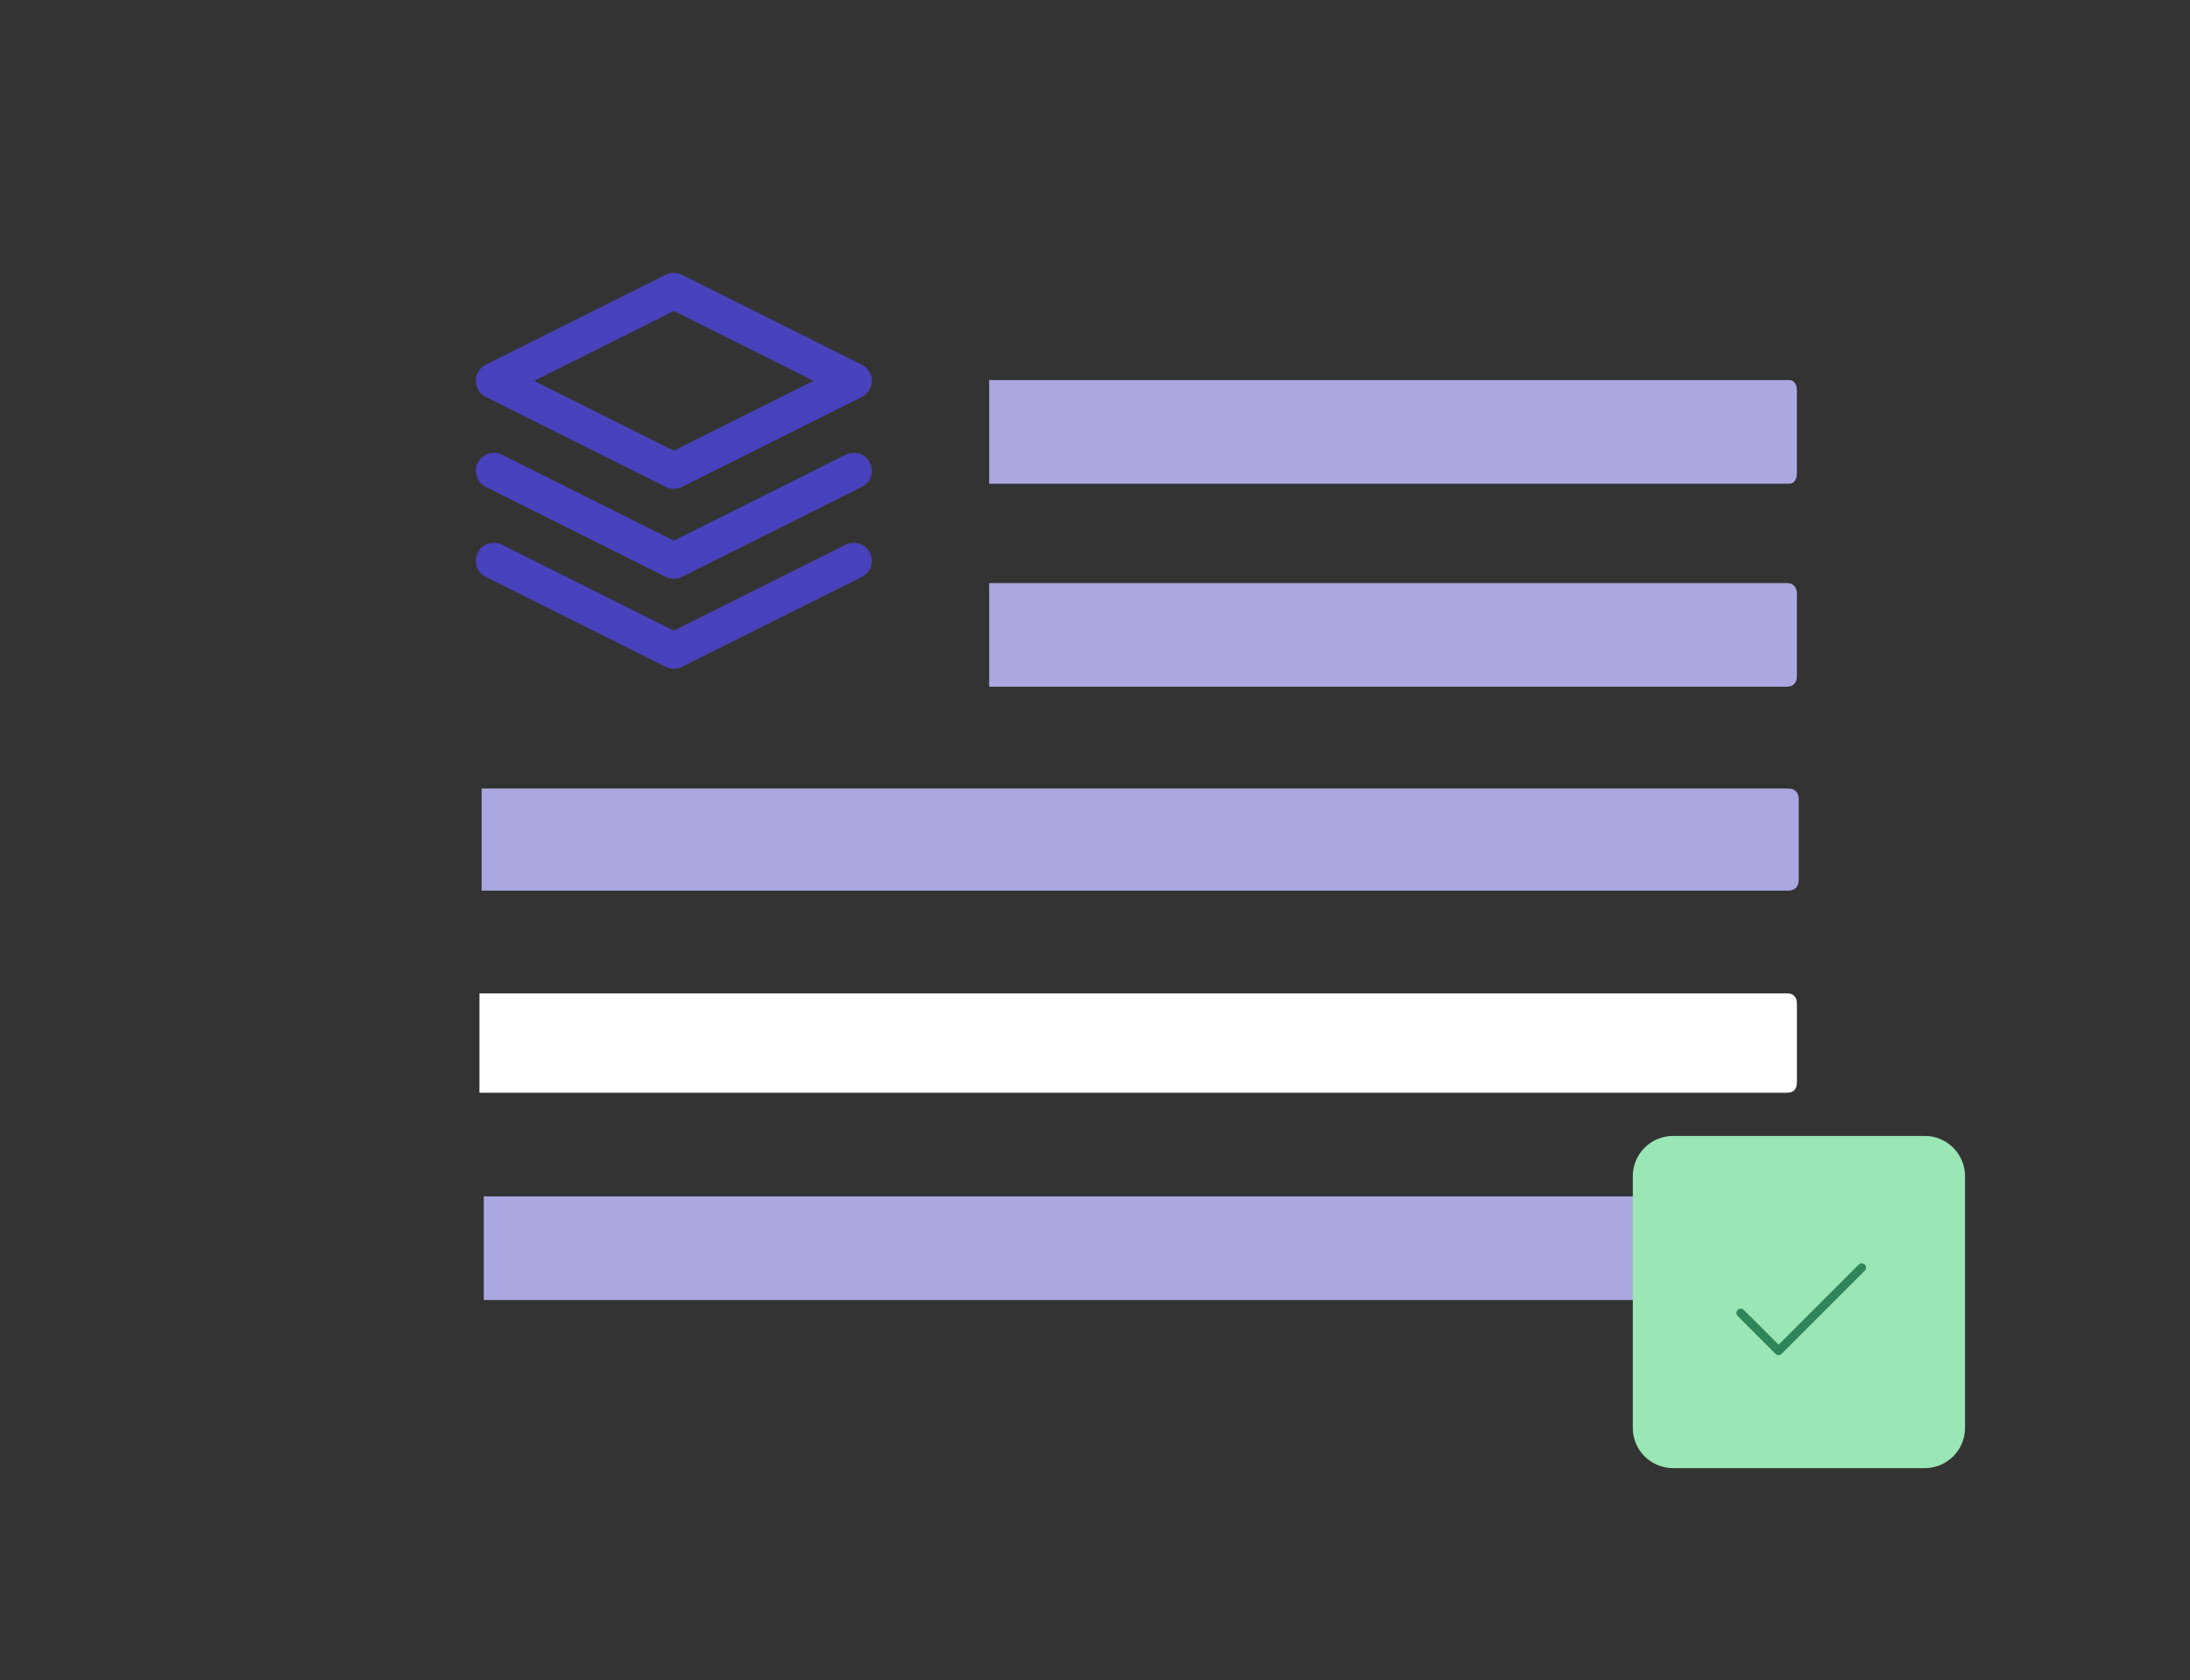 <?xml version="1.0" encoding="UTF-8" standalone="no"?>
<svg
   width="507"
   height="389"
   viewBox="0 0 507 389"
   fill="none"
   version="1.1"
   id="svg8051"
   sodipodi:docname="uniflow-executed.svg"
   inkscape:version="1.2.1 (9c6d41e410, 2022-07-14)"
   xmlns:inkscape="http://www.inkscape.org/namespaces/inkscape"
   xmlns:sodipodi="http://sodipodi.sourceforge.net/DTD/sodipodi-0.dtd"
   xmlns="http://www.w3.org/2000/svg"
   xmlns:svg="http://www.w3.org/2000/svg">
  <rect x="0" y="0" width="507" height="389" fill="#333333" stroke="none"/>
  <defs
     id="defs8055" />
  <sodipodi:namedview
     id="namedview8053"
     pagecolor="#ffffff"
     bordercolor="#000000"
     borderopacity="0.25"
     inkscape:showpageshadow="2"
     inkscape:pageopacity="0.0"
     inkscape:pagecheckerboard="0"
     inkscape:deskcolor="#d1d1d1"
     showgrid="false"
     inkscape:zoom="2.3372781"
     inkscape:cx="181.19367"
     inkscape:cy="194.67089"
     inkscape:window-width="3440"
     inkscape:window-height="1375"
     inkscape:window-x="0"
     inkscape:window-y="804"
     inkscape:window-maximized="1"
     inkscape:current-layer="svg8051" />
  <path
     d="M416 279.908V298.092C416 299.103 415.821 299.47 415.485 299.839C415.149 300.209 414.656 300.499 414.027 300.697C413.399 300.895 412.776 301 411.057 301L112 301V277L411.057 277C412.776 277 413.399 277.105 414.027 277.303C414.656 277.501 415.149 277.791 415.485 278.161C415.821 278.53 416 278.897 416 279.908Z"
     fill="#CBD5E0"
     id="path8031"
     style="fill:#aba8e1;fill-opacity:1" />
  <path
     fill-rule="evenodd"
     clip-rule="evenodd"
     d="M416 232.787V250.213C416 251.182 415.91 251.534 415.741 251.888C415.572 252.242 415.323 252.52 415.007 252.71C414.69 252.899 414.376 253 413.511 253L111 253V230L413.511 230C414.376 230 414.69 230.101 415.007 230.29C415.323 230.48 415.572 230.758 415.741 231.112C415.91 231.466 416 231.818 416 232.787Z"
     fill="white"
     id="path8033" />
  <path
     d="M416.423 185.429V203.34C416.423 204.336 416.319 204.697 416.124 205.062C415.93 205.426 415.644 205.712 415.28 205.906C414.915 206.101 414.554 206.205 413.558 206.205L111.5 206.205V182.564L413.558 182.564C414.554 182.564 414.915 182.668 415.28 182.862C415.644 183.057 415.93 183.343 416.124 183.707C416.319 184.071 416.423 184.432 416.423 185.429Z"
     fill="#CBD5E0"
     id="path8035"
     style="fill:#aba8e1;fill-opacity:1" />
  <path
     d="M416 137.908V156.092C416 157.103 415.903 157.47 415.722 157.839C415.54 158.209 415.274 158.499 414.934 158.697C414.595 158.895 414.258 159 413.329 159L229 159V135L413.329 135C414.258 135 414.595 135.105 414.934 135.303C415.274 135.501 415.54 135.791 415.722 136.161C415.903 136.53 416 136.897 416 137.908Z"
     fill="#CBD5E0"
     id="path8037"
     style="fill:#aba8e1;fill-opacity:1" />
  <path
     d="M416 90.908V109.092C416 110.103 415.923 110.47 415.779 110.839C415.634 111.209 415.422 111.499 415.152 111.697C414.882 111.895 414.614 112 413.875 112L229 112V88L413.875 88C414.614 88 414.882 88.105 415.152 88.303C415.422 88.501 415.634 88.791 415.779 89.161C415.923 89.53 416 89.897 416 90.908Z"
     fill="#CBD5E0"
     id="path8039"
     style="fill:#aba8e1;fill-opacity:1" />
  <path
     d="M156 67.333L114.333 88.167L156 109L197.667 88.167L156 67.333Z"
     stroke="#3282CE"
     stroke-width="8.333"
     stroke-linecap="round"
     stroke-linejoin="round"
     id="path8041"
     style="stroke:#4842bd;stroke-opacity:1" />
  <path
     d="M114.333 129.833L156 150.667L197.667 129.833"
     stroke="#3282CE"
     stroke-width="8.333"
     stroke-linecap="round"
     stroke-linejoin="round"
     id="path8043"
     style="stroke:#4842bd;stroke-opacity:1" />
  <path
     d="M114.333 109L156 129.833L197.667 109"
     stroke="#3282CE"
     stroke-width="8.333"
     stroke-linecap="round"
     stroke-linejoin="round"
     id="path8045"
     style="stroke:#4842bd;stroke-opacity:1" />
  <path
     d="M445.595 264H387.324C382.727 264 379 267.727 379 272.324V330.595C379 335.192 382.727 338.919 387.324 338.919H445.595C450.192 338.919 453.919 335.192 453.919 330.595V272.324C453.919 267.727 450.192 264 445.595 264Z"
     fill="#9AE6B4"
     stroke="#9AE6B4"
     stroke-width="2"
     stroke-linecap="round"
     stroke-linejoin="round"
     id="path8047" />
  <path
     d="M431 293.5L411.75 312.75L403 304"
     stroke="#2F855A"
     stroke-width="2"
     stroke-linecap="round"
     stroke-linejoin="round"
     id="path8049" />
</svg>
